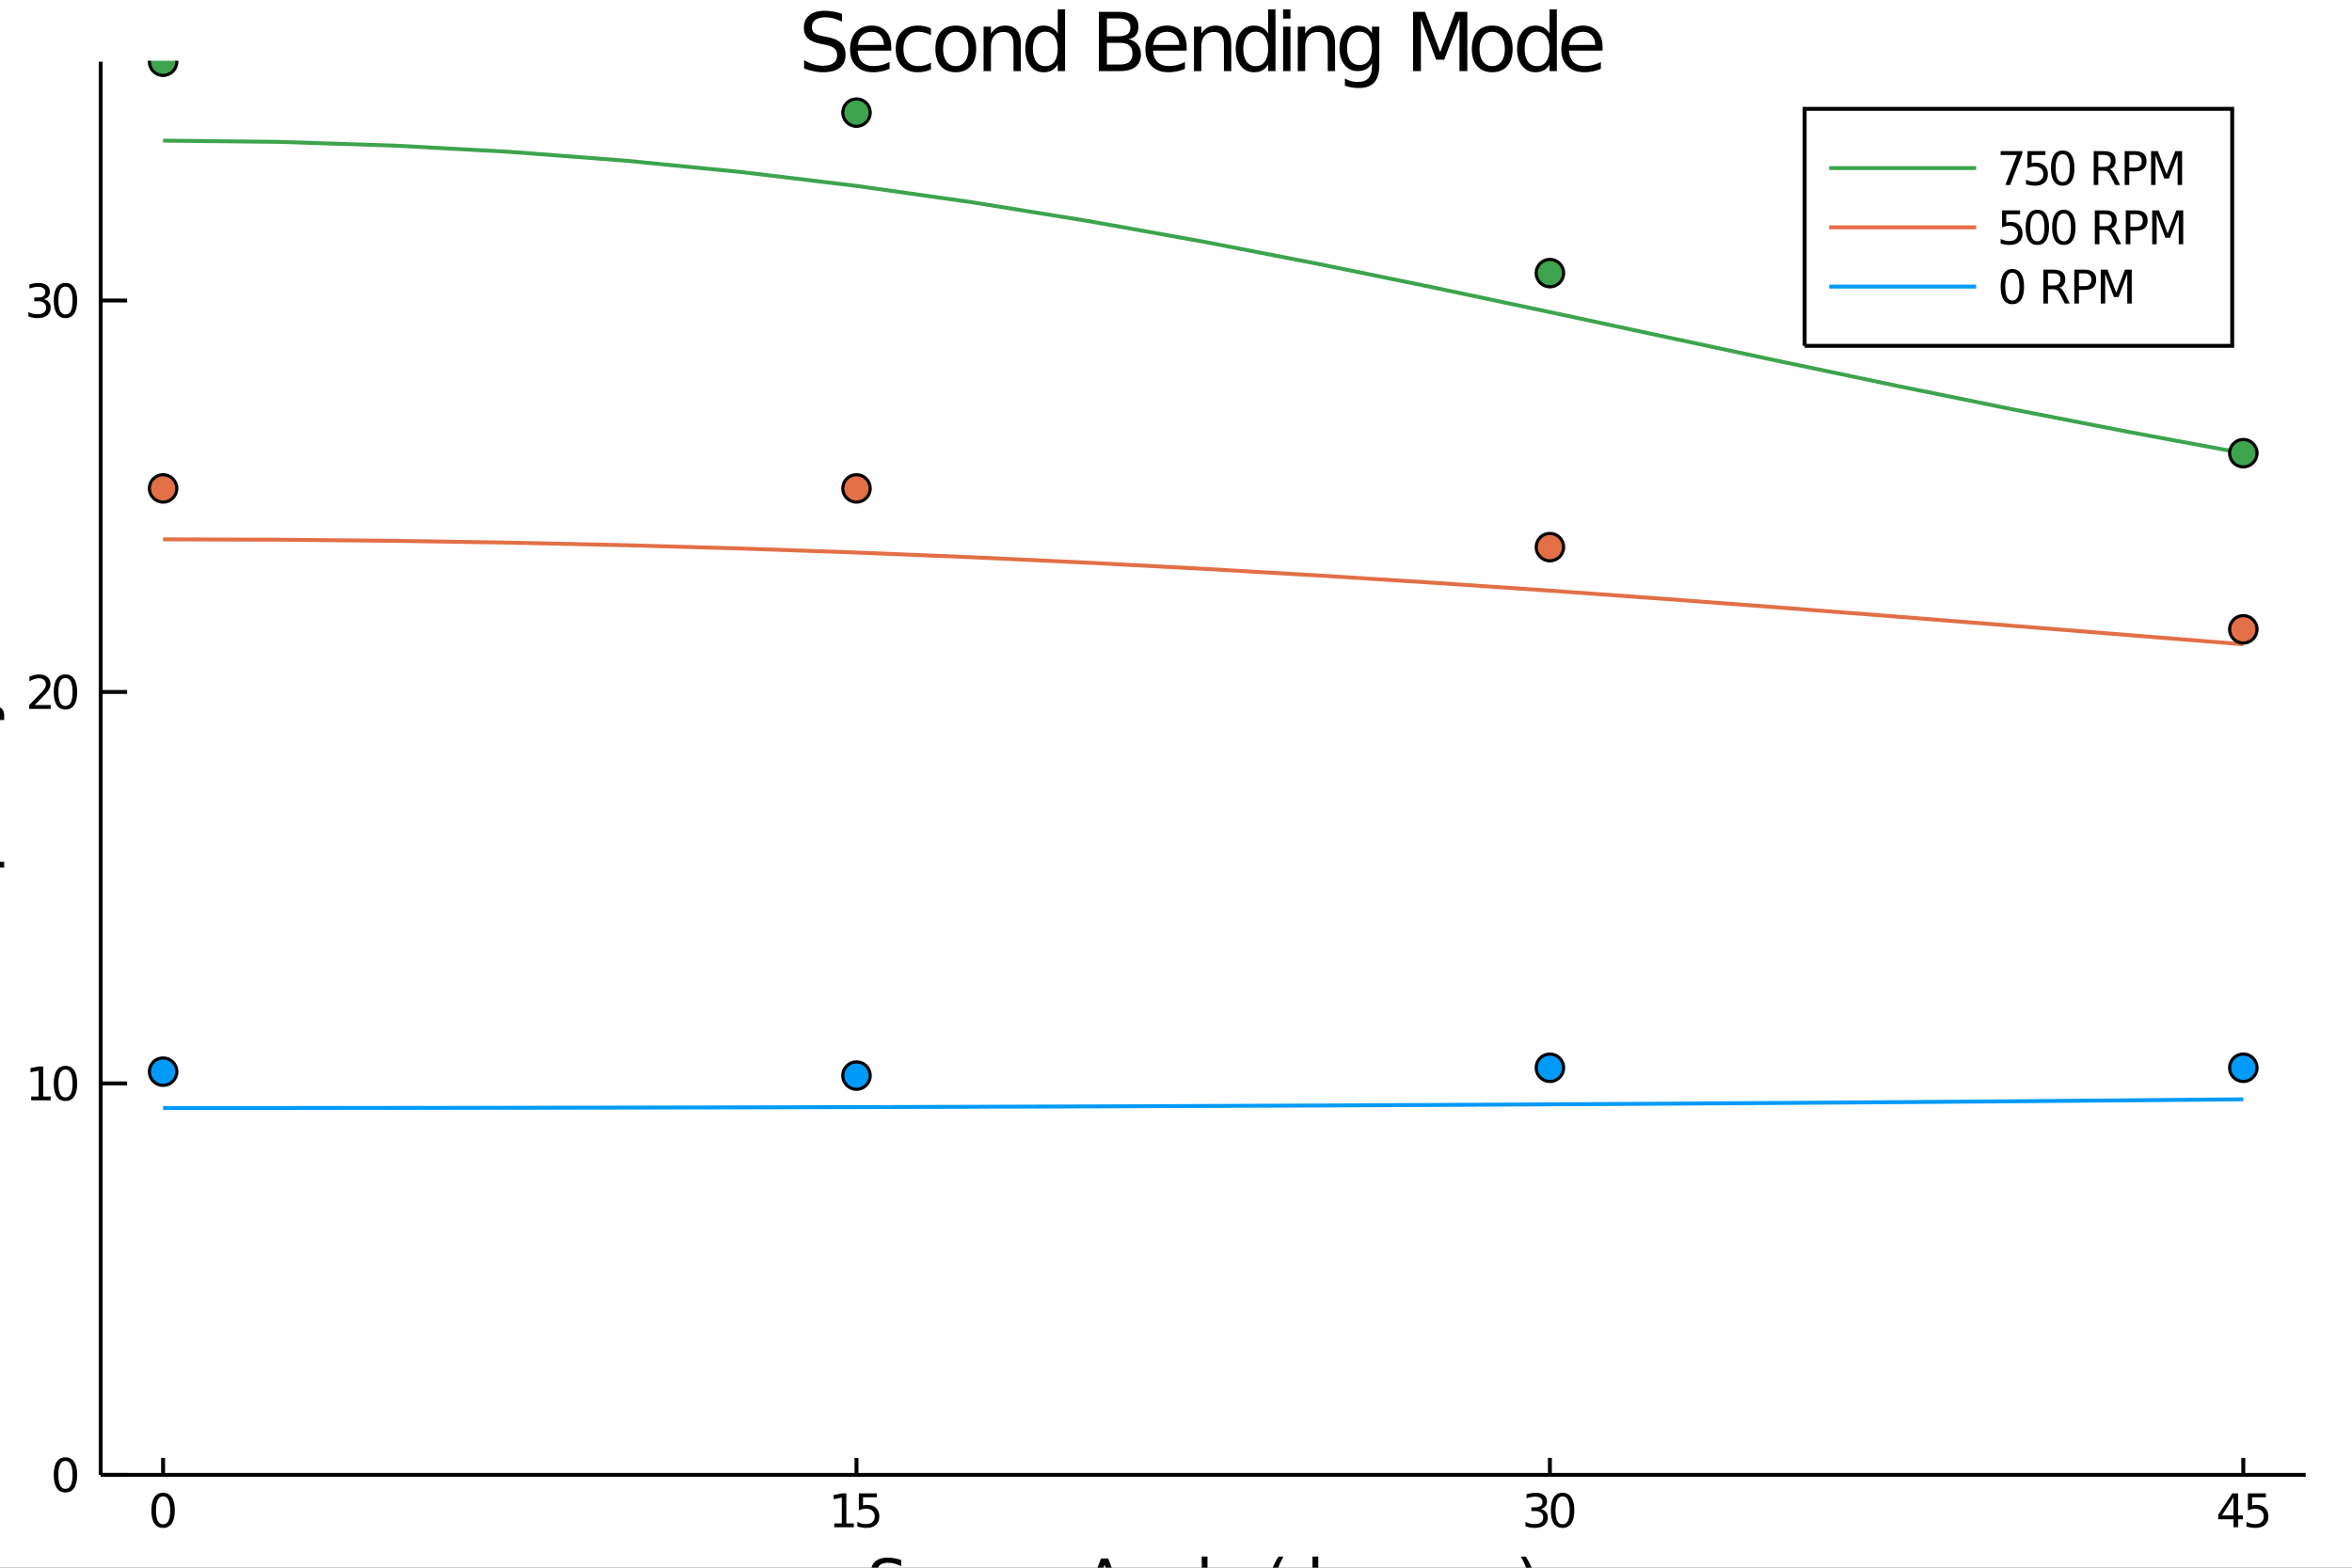 <?xml version="1.0" encoding="utf-8"?>
<svg xmlns="http://www.w3.org/2000/svg" xmlns:xlink="http://www.w3.org/1999/xlink" width="600" height="400" viewBox="0 0 2400 1600">
<rect x="0" y="0" width="2400" height="1600" fill="#333333" stroke="none"/>
<defs>
  <clipPath id="clip900">
    <rect x="0" y="0" width="2400" height="1600"/>
  </clipPath>
</defs>
<path clip-path="url(#clip900)" d="
M0 1600 L2400 1600 L2400 0 L0 0  Z
  " fill="#ffffff" fill-rule="evenodd" fill-opacity="1"/>
<defs>
  <clipPath id="clip901">
    <rect x="480" y="0" width="1681" height="1600"/>
  </clipPath>
</defs>
<path clip-path="url(#clip900)" d="
M102.74 1505.26 L2352.76 1505.26 L2352.76 62.992 L102.74 62.992  Z
  " fill="#ffffff" fill-rule="evenodd" fill-opacity="1"/>
<defs>
  <clipPath id="clip902">
    <rect x="102" y="62" width="2251" height="1443"/>
  </clipPath>
</defs>
<polyline clip-path="url(#clip900)" style="stroke:#000000; stroke-width:4; stroke-opacity:1; fill:none" points="
  102.74,1505.26 2352.76,1505.26 
  "/>
<polyline clip-path="url(#clip900)" style="stroke:#000000; stroke-width:4; stroke-opacity:1; fill:none" points="
  102.74,1505.26 102.74,62.992 
  "/>
<polyline clip-path="url(#clip900)" style="stroke:#000000; stroke-width:4; stroke-opacity:1; fill:none" points="
  166.42,1505.26 166.42,1487.95 
  "/>
<polyline clip-path="url(#clip900)" style="stroke:#000000; stroke-width:4; stroke-opacity:1; fill:none" points="
  873.972,1505.26 873.972,1487.95 
  "/>
<polyline clip-path="url(#clip900)" style="stroke:#000000; stroke-width:4; stroke-opacity:1; fill:none" points="
  1581.52,1505.26 1581.52,1487.95 
  "/>
<polyline clip-path="url(#clip900)" style="stroke:#000000; stroke-width:4; stroke-opacity:1; fill:none" points="
  2289.08,1505.26 2289.08,1487.95 
  "/>
<polyline clip-path="url(#clip900)" style="stroke:#000000; stroke-width:4; stroke-opacity:1; fill:none" points="
  102.74,1505.26 129.74,1505.26 
  "/>
<polyline clip-path="url(#clip900)" style="stroke:#000000; stroke-width:4; stroke-opacity:1; fill:none" points="
  102.74,1105.74 129.74,1105.74 
  "/>
<polyline clip-path="url(#clip900)" style="stroke:#000000; stroke-width:4; stroke-opacity:1; fill:none" points="
  102.74,706.22 129.74,706.22 
  "/>
<polyline clip-path="url(#clip900)" style="stroke:#000000; stroke-width:4; stroke-opacity:1; fill:none" points="
  102.74,306.699 129.74,306.699 
  "/>
<path clip-path="url(#clip900)" d="M 0 0 M166.42 1527.25 Q162.809 1527.25 160.98 1530.82 Q159.175 1534.36 159.175 1541.49 Q159.175 1548.59 160.98 1552.16 Q162.809 1555.7 166.42 1555.7 Q170.054 1555.7 171.86 1552.16 Q173.688 1548.59 173.688 1541.49 Q173.688 1534.36 171.86 1530.82 Q170.054 1527.25 166.42 1527.25 M166.42 1523.55 Q172.23 1523.55 175.286 1528.15 Q178.364 1532.74 178.364 1541.49 Q178.364 1550.21 175.286 1554.82 Q172.23 1559.4 166.42 1559.4 Q160.61 1559.4 157.531 1554.82 Q154.475 1550.21 154.475 1541.49 Q154.475 1532.74 157.531 1528.15 Q160.61 1523.55 166.42 1523.55 Z" fill="#000000" fill-rule="evenodd" fill-opacity="1" /><path clip-path="url(#clip900)" d="M 0 0 M851.345 1554.8 L858.984 1554.8 L858.984 1528.43 L850.673 1530.1 L850.673 1525.84 L858.937 1524.17 L863.613 1524.17 L863.613 1554.8 L871.252 1554.8 L871.252 1558.73 L851.345 1558.73 L851.345 1554.8 Z" fill="#000000" fill-rule="evenodd" fill-opacity="1" /><path clip-path="url(#clip900)" d="M 0 0 M876.368 1524.17 L894.724 1524.17 L894.724 1528.11 L880.65 1528.11 L880.65 1536.58 Q881.669 1536.23 882.687 1536.07 Q883.706 1535.88 884.724 1535.88 Q890.511 1535.88 893.891 1539.06 Q897.27 1542.23 897.27 1547.64 Q897.27 1553.22 893.798 1556.32 Q890.326 1559.4 884.007 1559.4 Q881.831 1559.4 879.562 1559.03 Q877.317 1558.66 874.909 1557.92 L874.909 1553.22 Q876.993 1554.36 879.215 1554.91 Q881.437 1555.47 883.914 1555.47 Q887.919 1555.47 890.257 1553.36 Q892.595 1551.26 892.595 1547.64 Q892.595 1544.03 890.257 1541.93 Q887.919 1539.82 883.914 1539.82 Q882.039 1539.82 880.164 1540.24 Q878.312 1540.65 876.368 1541.53 L876.368 1524.17 Z" fill="#000000" fill-rule="evenodd" fill-opacity="1" /><path clip-path="url(#clip900)" d="M 0 0 M1572.26 1540.1 Q1575.62 1540.82 1577.5 1543.08 Q1579.39 1545.35 1579.39 1548.69 Q1579.39 1553.8 1575.88 1556.6 Q1572.36 1559.4 1565.88 1559.4 Q1563.7 1559.4 1561.39 1558.96 Q1559.09 1558.55 1556.64 1557.69 L1556.64 1553.18 Q1558.58 1554.31 1560.9 1554.89 Q1563.21 1555.47 1565.74 1555.47 Q1570.14 1555.47 1572.43 1553.73 Q1574.74 1552 1574.74 1548.69 Q1574.74 1545.63 1572.59 1543.92 Q1570.46 1542.18 1566.64 1542.18 L1562.61 1542.18 L1562.61 1538.34 L1566.83 1538.34 Q1570.27 1538.34 1572.1 1536.97 Q1573.93 1535.58 1573.93 1532.99 Q1573.93 1530.33 1572.03 1528.92 Q1570.16 1527.48 1566.64 1527.48 Q1564.72 1527.48 1562.52 1527.9 Q1560.32 1528.32 1557.68 1529.19 L1557.68 1525.03 Q1560.34 1524.29 1562.66 1523.92 Q1565 1523.55 1567.06 1523.55 Q1572.38 1523.55 1575.48 1525.98 Q1578.58 1528.38 1578.58 1532.51 Q1578.58 1535.38 1576.94 1537.37 Q1575.3 1539.33 1572.26 1540.1 Z" fill="#000000" fill-rule="evenodd" fill-opacity="1" /><path clip-path="url(#clip900)" d="M 0 0 M1594.46 1527.25 Q1590.85 1527.25 1589.02 1530.82 Q1587.22 1534.36 1587.22 1541.49 Q1587.22 1548.59 1589.02 1552.16 Q1590.85 1555.7 1594.46 1555.7 Q1598.1 1555.7 1599.9 1552.16 Q1601.73 1548.59 1601.73 1541.49 Q1601.73 1534.36 1599.9 1530.82 Q1598.1 1527.25 1594.46 1527.25 M1594.46 1523.55 Q1600.27 1523.55 1603.33 1528.15 Q1606.41 1532.74 1606.41 1541.49 Q1606.41 1550.21 1603.33 1554.82 Q1600.27 1559.4 1594.46 1559.4 Q1588.65 1559.4 1585.57 1554.82 Q1582.52 1550.21 1582.52 1541.49 Q1582.52 1532.74 1585.57 1528.15 Q1588.65 1523.55 1594.46 1523.55 Z" fill="#000000" fill-rule="evenodd" fill-opacity="1" /><path clip-path="url(#clip900)" d="M 0 0 M2279.08 1528.25 L2267.27 1546.69 L2279.08 1546.69 L2279.08 1528.25 M2277.85 1524.17 L2283.73 1524.17 L2283.73 1546.69 L2288.66 1546.69 L2288.66 1550.58 L2283.73 1550.58 L2283.73 1558.73 L2279.08 1558.73 L2279.08 1550.58 L2263.47 1550.58 L2263.47 1546.07 L2277.85 1524.17 Z" fill="#000000" fill-rule="evenodd" fill-opacity="1" /><path clip-path="url(#clip900)" d="M 0 0 M2293.78 1524.17 L2312.13 1524.17 L2312.13 1528.11 L2298.06 1528.11 L2298.06 1536.58 Q2299.08 1536.23 2300.09 1536.07 Q2301.11 1535.88 2302.13 1535.88 Q2307.92 1535.88 2311.3 1539.06 Q2314.68 1542.23 2314.68 1547.64 Q2314.68 1553.22 2311.21 1556.32 Q2307.73 1559.4 2301.41 1559.4 Q2299.24 1559.4 2296.97 1559.03 Q2294.72 1558.66 2292.32 1557.92 L2292.32 1553.22 Q2294.4 1554.36 2296.62 1554.91 Q2298.84 1555.47 2301.32 1555.47 Q2305.33 1555.47 2307.66 1553.36 Q2310 1551.26 2310 1547.64 Q2310 1544.03 2307.66 1541.93 Q2305.33 1539.82 2301.32 1539.82 Q2299.45 1539.82 2297.57 1540.24 Q2295.72 1540.65 2293.78 1541.53 L2293.78 1524.17 Z" fill="#000000" fill-rule="evenodd" fill-opacity="1" /><path clip-path="url(#clip900)" d="M 0 0 M66.796 1491.06 Q63.185 1491.06 61.356 1494.62 Q59.55 1498.16 59.55 1505.29 Q59.55 1512.4 61.356 1515.97 Q63.185 1519.51 66.796 1519.51 Q70.43 1519.51 72.236 1515.97 Q74.064 1512.4 74.064 1505.29 Q74.064 1498.16 72.236 1494.62 Q70.43 1491.06 66.796 1491.06 M66.796 1487.35 Q72.606 1487.35 75.662 1491.96 Q78.74 1496.54 78.74 1505.29 Q78.74 1514.02 75.662 1518.63 Q72.606 1523.21 66.796 1523.21 Q60.986 1523.21 57.907 1518.63 Q54.851 1514.02 54.851 1505.29 Q54.851 1496.54 57.907 1491.96 Q60.986 1487.35 66.796 1487.35 Z" fill="#000000" fill-rule="evenodd" fill-opacity="1" /><path clip-path="url(#clip900)" d="M 0 0 M31.819 1119.08 L39.458 1119.08 L39.458 1092.72 L31.148 1094.39 L31.148 1090.13 L39.412 1088.46 L44.088 1088.46 L44.088 1119.08 L51.726 1119.08 L51.726 1123.02 L31.819 1123.02 L31.819 1119.08 Z" fill="#000000" fill-rule="evenodd" fill-opacity="1" /><path clip-path="url(#clip900)" d="M 0 0 M66.796 1091.54 Q63.185 1091.54 61.356 1095.1 Q59.55 1098.64 59.55 1105.77 Q59.55 1112.88 61.356 1116.45 Q63.185 1119.99 66.796 1119.99 Q70.43 1119.99 72.236 1116.45 Q74.064 1112.88 74.064 1105.77 Q74.064 1098.64 72.236 1095.1 Q70.43 1091.54 66.796 1091.54 M66.796 1087.83 Q72.606 1087.83 75.662 1092.44 Q78.74 1097.02 78.74 1105.77 Q78.74 1114.5 75.662 1119.11 Q72.606 1123.69 66.796 1123.69 Q60.986 1123.69 57.907 1119.11 Q54.851 1114.5 54.851 1105.77 Q54.851 1097.02 57.907 1092.44 Q60.986 1087.83 66.796 1087.83 Z" fill="#000000" fill-rule="evenodd" fill-opacity="1" /><path clip-path="url(#clip900)" d="M 0 0 M35.407 719.564 L51.726 719.564 L51.726 723.5 L29.782 723.5 L29.782 719.564 Q32.444 716.81 37.027 712.18 Q41.634 707.527 42.814 706.185 Q45.06 703.662 45.939 701.926 Q46.842 700.166 46.842 698.477 Q46.842 695.722 44.898 693.986 Q42.977 692.25 39.875 692.25 Q37.676 692.25 35.222 693.014 Q32.791 693.777 30.014 695.328 L30.014 690.606 Q32.838 689.472 35.291 688.893 Q37.745 688.315 39.782 688.315 Q45.152 688.315 48.347 691 Q51.541 693.685 51.541 698.176 Q51.541 700.305 50.731 702.227 Q49.944 704.125 47.837 706.717 Q47.259 707.389 44.157 710.606 Q41.055 713.801 35.407 719.564 Z" fill="#000000" fill-rule="evenodd" fill-opacity="1" /><path clip-path="url(#clip900)" d="M 0 0 M66.796 692.018 Q63.185 692.018 61.356 695.583 Q59.55 699.125 59.55 706.254 Q59.55 713.361 61.356 716.926 Q63.185 720.467 66.796 720.467 Q70.43 720.467 72.236 716.926 Q74.064 713.361 74.064 706.254 Q74.064 699.125 72.236 695.583 Q70.43 692.018 66.796 692.018 M66.796 688.315 Q72.606 688.315 75.662 692.921 Q78.74 697.504 78.74 706.254 Q78.74 714.981 75.662 719.588 Q72.606 724.171 66.796 724.171 Q60.986 724.171 57.907 719.588 Q54.851 714.981 54.851 706.254 Q54.851 697.504 57.907 692.921 Q60.986 688.315 66.796 688.315 Z" fill="#000000" fill-rule="evenodd" fill-opacity="1" /><path clip-path="url(#clip900)" d="M 0 0 M44.597 305.345 Q47.953 306.063 49.828 308.331 Q51.726 310.6 51.726 313.933 Q51.726 319.049 48.208 321.85 Q44.689 324.651 38.208 324.651 Q36.032 324.651 33.717 324.211 Q31.426 323.794 28.972 322.938 L28.972 318.424 Q30.916 319.558 33.231 320.137 Q35.546 320.716 38.069 320.716 Q42.467 320.716 44.759 318.979 Q47.074 317.243 47.074 313.933 Q47.074 310.878 44.921 309.165 Q42.791 307.429 38.972 307.429 L34.944 307.429 L34.944 303.586 L39.157 303.586 Q42.606 303.586 44.435 302.22 Q46.264 300.831 46.264 298.239 Q46.264 295.577 44.365 294.165 Q42.49 292.73 38.972 292.73 Q37.051 292.73 34.852 293.146 Q32.652 293.563 30.014 294.443 L30.014 290.276 Q32.676 289.535 34.99 289.165 Q37.328 288.794 39.389 288.794 Q44.713 288.794 47.814 291.225 Q50.916 293.632 50.916 297.753 Q50.916 300.623 49.273 302.614 Q47.629 304.581 44.597 305.345 Z" fill="#000000" fill-rule="evenodd" fill-opacity="1" /><path clip-path="url(#clip900)" d="M 0 0 M66.796 292.498 Q63.185 292.498 61.356 296.063 Q59.55 299.605 59.55 306.734 Q59.55 313.841 61.356 317.405 Q63.185 320.947 66.796 320.947 Q70.43 320.947 72.236 317.405 Q74.064 313.841 74.064 306.734 Q74.064 299.605 72.236 296.063 Q70.43 292.498 66.796 292.498 M66.796 288.794 Q72.606 288.794 75.662 293.401 Q78.74 297.984 78.74 306.734 Q78.74 315.461 75.662 320.067 Q72.606 324.651 66.796 324.651 Q60.986 324.651 57.907 320.067 Q54.851 315.461 54.851 306.734 Q54.851 297.984 57.907 293.401 Q60.986 288.794 66.796 288.794 Z" fill="#000000" fill-rule="evenodd" fill-opacity="1" /><path clip-path="url(#clip900)" d="M 0 0 M859.177 14.081 L859.177 22.061 Q854.518 19.833 850.386 18.739 Q846.254 17.646 842.406 17.646 Q835.722 17.646 832.076 20.238 Q828.471 22.831 828.471 27.611 Q828.471 31.621 830.861 33.687 Q833.291 35.713 840.016 36.969 L844.958 37.981 Q854.113 39.723 858.447 44.139 Q862.822 48.514 862.822 55.886 Q862.822 64.677 856.908 69.214 Q851.034 73.751 839.651 73.751 Q835.357 73.751 830.496 72.778 Q825.676 71.806 820.49 69.902 L820.49 61.477 Q825.473 64.272 830.253 65.689 Q835.033 67.107 839.651 67.107 Q846.659 67.107 850.467 64.353 Q854.275 61.598 854.275 56.494 Q854.275 52.038 851.52 49.526 Q848.806 47.015 842.568 45.759 L837.585 44.787 Q828.43 42.964 824.339 39.075 Q820.247 35.186 820.247 28.259 Q820.247 20.238 825.878 15.62 Q831.549 11.002 841.474 11.002 Q845.728 11.002 850.143 11.772 Q854.558 12.542 859.177 14.081 Z" fill="#000000" fill-rule="evenodd" fill-opacity="1" /><path clip-path="url(#clip900)" d="M 0 0 M909.448 48.028 L909.448 51.673 L875.178 51.673 Q875.664 59.37 879.796 63.421 Q883.968 67.431 891.381 67.431 Q895.675 67.431 899.686 66.378 Q903.736 65.325 907.706 63.218 L907.706 70.267 Q903.696 71.968 899.483 72.86 Q895.27 73.751 890.936 73.751 Q880.079 73.751 873.719 67.431 Q867.4 61.112 867.4 50.337 Q867.4 39.197 873.395 32.675 Q879.431 26.112 889.639 26.112 Q898.794 26.112 904.101 32.026 Q909.448 37.9 909.448 48.028 M901.995 45.84 Q901.914 39.723 898.551 36.077 Q895.23 32.431 889.72 32.431 Q883.482 32.431 879.715 35.956 Q875.988 39.48 875.421 45.88 L901.995 45.84 Z" fill="#000000" fill-rule="evenodd" fill-opacity="1" /><path clip-path="url(#clip900)" d="M 0 0 M949.917 28.948 L949.917 35.915 Q946.757 34.173 943.557 33.323 Q940.397 32.431 937.156 32.431 Q929.905 32.431 925.895 37.05 Q921.885 41.627 921.885 49.931 Q921.885 58.236 925.895 62.854 Q929.905 67.431 937.156 67.431 Q940.397 67.431 943.557 66.581 Q946.757 65.689 949.917 63.948 L949.917 70.834 Q946.798 72.292 943.435 73.022 Q940.114 73.751 936.346 73.751 Q926.097 73.751 920.062 67.31 Q914.026 60.869 914.026 49.931 Q914.026 38.832 920.102 32.472 Q926.219 26.112 936.832 26.112 Q940.276 26.112 943.557 26.841 Q946.838 27.53 949.917 28.948 Z" fill="#000000" fill-rule="evenodd" fill-opacity="1" /><path clip-path="url(#clip900)" d="M 0 0 M975.316 32.431 Q969.321 32.431 965.837 37.131 Q962.353 41.789 962.353 49.931 Q962.353 58.074 965.796 62.773 Q969.28 67.431 975.316 67.431 Q981.271 67.431 984.755 62.732 Q988.238 58.033 988.238 49.931 Q988.238 41.87 984.755 37.171 Q981.271 32.431 975.316 32.431 M975.316 26.112 Q985.038 26.112 990.588 32.431 Q996.138 38.751 996.138 49.931 Q996.138 61.071 990.588 67.431 Q985.038 73.751 975.316 73.751 Q965.553 73.751 960.004 67.431 Q954.494 61.071 954.494 49.931 Q954.494 38.751 960.004 32.431 Q965.553 26.112 975.316 26.112 Z" fill="#000000" fill-rule="evenodd" fill-opacity="1" /><path clip-path="url(#clip900)" d="M 0 0 M1041.67 45.192 L1041.67 72.576 L1034.22 72.576 L1034.22 45.435 Q1034.22 38.994 1031.7 35.794 Q1029.19 32.594 1024.17 32.594 Q1018.13 32.594 1014.65 36.442 Q1011.17 40.29 1011.17 46.934 L1011.17 72.576 L1003.67 72.576 L1003.67 27.206 L1011.17 27.206 L1011.17 34.254 Q1013.84 30.163 1017.45 28.138 Q1021.09 26.112 1025.83 26.112 Q1033.65 26.112 1037.66 30.973 Q1041.67 35.794 1041.67 45.192 Z" fill="#000000" fill-rule="evenodd" fill-opacity="1" /><path clip-path="url(#clip900)" d="M 0 0 M1079.34 34.092 L1079.34 9.544 L1086.8 9.544 L1086.8 72.576 L1079.34 72.576 L1079.34 65.77 Q1076.99 69.821 1073.39 71.806 Q1069.82 73.751 1064.8 73.751 Q1056.58 73.751 1051.39 67.188 Q1046.25 60.626 1046.25 49.931 Q1046.25 39.237 1051.39 32.675 Q1056.58 26.112 1064.8 26.112 Q1069.82 26.112 1073.39 28.097 Q1076.99 30.041 1079.34 34.092 M1053.94 49.931 Q1053.94 58.155 1057.31 62.854 Q1060.71 67.512 1066.62 67.512 Q1072.54 67.512 1075.94 62.854 Q1079.34 58.155 1079.34 49.931 Q1079.34 41.708 1075.94 37.05 Q1072.54 32.35 1066.62 32.35 Q1060.71 32.35 1057.31 37.05 Q1053.94 41.708 1053.94 49.931 Z" fill="#000000" fill-rule="evenodd" fill-opacity="1" /><path clip-path="url(#clip900)" d="M 0 0 M1129.49 43.693 L1129.49 65.852 L1142.62 65.852 Q1149.22 65.852 1152.38 63.137 Q1155.58 60.383 1155.58 54.752 Q1155.58 49.081 1152.38 46.407 Q1149.22 43.693 1142.62 43.693 L1129.49 43.693 M1129.49 18.82 L1129.49 37.05 L1141.61 37.05 Q1147.6 37.05 1150.52 34.822 Q1153.47 32.553 1153.47 27.935 Q1153.47 23.358 1150.52 21.089 Q1147.6 18.82 1141.61 18.82 L1129.49 18.82 M1121.31 12.096 L1142.21 12.096 Q1151.57 12.096 1156.63 15.985 Q1161.7 19.874 1161.7 27.044 Q1161.7 32.594 1159.11 35.875 Q1156.51 39.156 1151.49 39.966 Q1157.53 41.263 1160.85 45.394 Q1164.21 49.486 1164.21 55.643 Q1164.21 63.745 1158.7 68.16 Q1153.19 72.576 1143.02 72.576 L1121.31 72.576 L1121.31 12.096 Z" fill="#000000" fill-rule="evenodd" fill-opacity="1" /><path clip-path="url(#clip900)" d="M 0 0 M1210.84 48.028 L1210.84 51.673 L1176.56 51.673 Q1177.05 59.37 1181.18 63.421 Q1185.36 67.431 1192.77 67.431 Q1197.06 67.431 1201.07 66.378 Q1205.12 65.325 1209.09 63.218 L1209.09 70.267 Q1205.08 71.968 1200.87 72.86 Q1196.66 73.751 1192.32 73.751 Q1181.47 73.751 1175.11 67.431 Q1168.79 61.112 1168.79 50.337 Q1168.79 39.197 1174.78 32.675 Q1180.82 26.112 1191.03 26.112 Q1200.18 26.112 1205.49 32.026 Q1210.84 37.9 1210.84 48.028 M1203.38 45.84 Q1203.3 39.723 1199.94 36.077 Q1196.62 32.431 1191.11 32.431 Q1184.87 32.431 1181.1 35.956 Q1177.38 39.48 1176.81 45.88 L1203.38 45.84 Z" fill="#000000" fill-rule="evenodd" fill-opacity="1" /><path clip-path="url(#clip900)" d="M 0 0 M1256.37 45.192 L1256.37 72.576 L1248.91 72.576 L1248.91 45.435 Q1248.91 38.994 1246.4 35.794 Q1243.89 32.594 1238.87 32.594 Q1232.83 32.594 1229.35 36.442 Q1225.86 40.29 1225.86 46.934 L1225.86 72.576 L1218.37 72.576 L1218.37 27.206 L1225.86 27.206 L1225.86 34.254 Q1228.54 30.163 1232.14 28.138 Q1235.79 26.112 1240.53 26.112 Q1248.35 26.112 1252.36 30.973 Q1256.37 35.794 1256.37 45.192 Z" fill="#000000" fill-rule="evenodd" fill-opacity="1" /><path clip-path="url(#clip900)" d="M 0 0 M1294.04 34.092 L1294.04 9.544 L1301.49 9.544 L1301.49 72.576 L1294.04 72.576 L1294.04 65.77 Q1291.69 69.821 1288.09 71.806 Q1284.52 73.751 1279.5 73.751 Q1271.27 73.751 1266.09 67.188 Q1260.95 60.626 1260.95 49.931 Q1260.95 39.237 1266.09 32.675 Q1271.27 26.112 1279.5 26.112 Q1284.52 26.112 1288.09 28.097 Q1291.69 30.041 1294.04 34.092 M1268.64 49.931 Q1268.64 58.155 1272 62.854 Q1275.41 67.512 1281.32 67.512 Q1287.24 67.512 1290.64 62.854 Q1294.04 58.155 1294.04 49.931 Q1294.04 41.708 1290.64 37.05 Q1287.24 32.35 1281.32 32.35 Q1275.41 32.35 1272 37.05 Q1268.64 41.708 1268.64 49.931 Z" fill="#000000" fill-rule="evenodd" fill-opacity="1" /><path clip-path="url(#clip900)" d="M 0 0 M1309.31 27.206 L1316.77 27.206 L1316.77 72.576 L1309.31 72.576 L1309.31 27.206 M1309.31 9.544 L1316.77 9.544 L1316.77 18.983 L1309.31 18.983 L1309.31 9.544 Z" fill="#000000" fill-rule="evenodd" fill-opacity="1" /><path clip-path="url(#clip900)" d="M 0 0 M1362.3 45.192 L1362.3 72.576 L1354.85 72.576 L1354.85 45.435 Q1354.85 38.994 1352.33 35.794 Q1349.82 32.594 1344.8 32.594 Q1338.76 32.594 1335.28 36.442 Q1331.8 40.29 1331.8 46.934 L1331.8 72.576 L1324.3 72.576 L1324.3 27.206 L1331.8 27.206 L1331.8 34.254 Q1334.47 30.163 1338.07 28.138 Q1341.72 26.112 1346.46 26.112 Q1354.28 26.112 1358.29 30.973 Q1362.3 35.794 1362.3 45.192 Z" fill="#000000" fill-rule="evenodd" fill-opacity="1" /><path clip-path="url(#clip900)" d="M 0 0 M1399.97 49.364 Q1399.97 41.263 1396.61 36.806 Q1393.29 32.35 1387.25 32.35 Q1381.26 32.35 1377.89 36.806 Q1374.57 41.263 1374.57 49.364 Q1374.57 57.426 1377.89 61.882 Q1381.26 66.338 1387.25 66.338 Q1393.29 66.338 1396.61 61.882 Q1399.97 57.426 1399.97 49.364 M1407.43 66.945 Q1407.43 78.531 1402.28 84.162 Q1397.14 89.833 1386.52 89.833 Q1382.59 89.833 1379.11 89.225 Q1375.63 88.658 1372.35 87.443 L1372.35 80.192 Q1375.63 81.974 1378.83 82.825 Q1382.03 83.675 1385.35 83.675 Q1392.68 83.675 1396.33 79.827 Q1399.97 76.019 1399.97 68.282 L1399.97 64.596 Q1397.66 68.606 1394.06 70.591 Q1390.45 72.576 1385.43 72.576 Q1377.08 72.576 1371.98 66.216 Q1366.88 59.856 1366.88 49.364 Q1366.88 38.832 1371.98 32.472 Q1377.08 26.112 1385.43 26.112 Q1390.45 26.112 1394.06 28.097 Q1397.66 30.082 1399.97 34.092 L1399.97 27.206 L1407.43 27.206 L1407.43 66.945 Z" fill="#000000" fill-rule="evenodd" fill-opacity="1" /><path clip-path="url(#clip900)" d="M 0 0 M1441.94 12.096 L1454.13 12.096 L1469.57 53.253 L1485.08 12.096 L1497.27 12.096 L1497.27 72.576 L1489.29 72.576 L1489.29 19.469 L1473.7 60.95 L1465.48 60.95 L1449.88 19.469 L1449.88 72.576 L1441.94 72.576 L1441.94 12.096 Z" fill="#000000" fill-rule="evenodd" fill-opacity="1" /><path clip-path="url(#clip900)" d="M 0 0 M1522.67 32.431 Q1516.68 32.431 1513.19 37.131 Q1509.71 41.789 1509.71 49.931 Q1509.71 58.074 1513.15 62.773 Q1516.64 67.431 1522.67 67.431 Q1528.63 67.431 1532.11 62.732 Q1535.6 58.033 1535.6 49.931 Q1535.6 41.87 1532.11 37.171 Q1528.63 32.431 1522.67 32.431 M1522.67 26.112 Q1532.4 26.112 1537.95 32.431 Q1543.5 38.751 1543.5 49.931 Q1543.5 61.071 1537.95 67.431 Q1532.4 73.751 1522.67 73.751 Q1512.91 73.751 1507.36 67.431 Q1501.85 61.071 1501.85 49.931 Q1501.85 38.751 1507.36 32.431 Q1512.91 26.112 1522.67 26.112 Z" fill="#000000" fill-rule="evenodd" fill-opacity="1" /><path clip-path="url(#clip900)" d="M 0 0 M1581.17 34.092 L1581.17 9.544 L1588.62 9.544 L1588.62 72.576 L1581.17 72.576 L1581.17 65.77 Q1578.82 69.821 1575.21 71.806 Q1571.65 73.751 1566.63 73.751 Q1558.4 73.751 1553.22 67.188 Q1548.07 60.626 1548.07 49.931 Q1548.07 39.237 1553.22 32.675 Q1558.4 26.112 1566.63 26.112 Q1571.65 26.112 1575.21 28.097 Q1578.82 30.041 1581.17 34.092 M1555.77 49.931 Q1555.77 58.155 1559.13 62.854 Q1562.54 67.512 1568.45 67.512 Q1574.36 67.512 1577.77 62.854 Q1581.17 58.155 1581.17 49.931 Q1581.17 41.708 1577.77 37.05 Q1574.36 32.35 1568.45 32.35 Q1562.54 32.35 1559.13 37.05 Q1555.77 41.708 1555.77 49.931 Z" fill="#000000" fill-rule="evenodd" fill-opacity="1" /><path clip-path="url(#clip900)" d="M 0 0 M1635.25 48.028 L1635.25 51.673 L1600.98 51.673 Q1601.46 59.37 1605.6 63.421 Q1609.77 67.431 1617.18 67.431 Q1621.48 67.431 1625.49 66.378 Q1629.54 65.325 1633.51 63.218 L1633.51 70.267 Q1629.5 71.968 1625.28 72.86 Q1621.07 73.751 1616.74 73.751 Q1605.88 73.751 1599.52 67.431 Q1593.2 61.112 1593.2 50.337 Q1593.2 39.197 1599.2 32.675 Q1605.23 26.112 1615.44 26.112 Q1624.59 26.112 1629.9 32.026 Q1635.25 37.9 1635.25 48.028 M1627.8 45.84 Q1627.71 39.723 1624.35 36.077 Q1621.03 32.431 1615.52 32.431 Q1609.28 32.431 1605.52 35.956 Q1601.79 39.48 1601.22 45.88 L1627.8 45.84 Z" fill="#000000" fill-rule="evenodd" fill-opacity="1" /><path clip-path="url(#clip900)" d="M 0 0 M919.6 1592.16 L919.6 1598.43 Q915.94 1596.68 912.693 1595.82 Q909.447 1594.96 906.423 1594.96 Q901.171 1594.96 898.307 1597 Q895.474 1599.04 895.474 1602.79 Q895.474 1605.95 897.352 1607.57 Q899.262 1609.16 904.545 1610.15 L908.428 1610.94 Q915.622 1612.31 919.027 1615.78 Q922.465 1619.22 922.465 1625.01 Q922.465 1631.92 917.818 1635.48 Q913.203 1639.05 904.259 1639.05 Q900.885 1639.05 897.065 1638.28 Q893.278 1637.52 889.204 1636.02 L889.204 1629.4 Q893.119 1631.6 896.875 1632.71 Q900.63 1633.83 904.259 1633.83 Q909.765 1633.83 912.757 1631.66 Q915.749 1629.5 915.749 1625.49 Q915.749 1621.99 913.584 1620.01 Q911.452 1618.04 906.55 1617.05 L902.635 1616.29 Q895.442 1614.86 892.228 1611.8 Q889.013 1608.75 889.013 1603.3 Q889.013 1597 893.437 1593.37 Q897.893 1589.74 905.691 1589.74 Q909.033 1589.74 912.502 1590.35 Q915.972 1590.95 919.6 1592.16 Z" fill="#000000" fill-rule="evenodd" fill-opacity="1" /><path clip-path="url(#clip900)" d="M 0 0 M925.202 1602.48 L931.058 1602.48 L938.379 1630.29 L945.668 1602.48 L952.574 1602.48 L959.895 1630.29 L967.184 1602.48 L973.04 1602.48 L963.714 1638.12 L956.808 1638.12 L949.137 1608.91 L941.434 1638.12 L934.528 1638.12 L925.202 1602.48 Z" fill="#000000" fill-rule="evenodd" fill-opacity="1" /><path clip-path="url(#clip900)" d="M 0 0 M1009.67 1618.84 L1009.67 1621.7 L982.748 1621.7 Q983.13 1627.75 986.376 1630.93 Q989.655 1634.08 995.479 1634.08 Q998.853 1634.08 1002 1633.25 Q1005.19 1632.43 1008.31 1630.77 L1008.31 1636.31 Q1005.16 1637.65 1001.85 1638.35 Q998.535 1639.05 995.129 1639.05 Q986.599 1639.05 981.602 1634.08 Q976.637 1629.12 976.637 1620.65 Q976.637 1611.9 981.347 1606.77 Q986.09 1601.62 994.111 1601.62 Q1001.3 1601.62 1005.47 1606.26 Q1009.67 1610.88 1009.67 1618.84 M1003.82 1617.12 Q1003.75 1612.31 1001.11 1609.45 Q998.503 1606.58 994.174 1606.58 Q989.273 1606.58 986.313 1609.35 Q983.384 1612.12 982.939 1617.15 L1003.82 1617.12 Z" fill="#000000" fill-rule="evenodd" fill-opacity="1" /><path clip-path="url(#clip900)" d="M 0 0 M1046.31 1618.84 L1046.31 1621.7 L1019.38 1621.7 Q1019.76 1627.75 1023.01 1630.93 Q1026.29 1634.08 1032.11 1634.08 Q1035.49 1634.08 1038.64 1633.25 Q1041.82 1632.43 1044.94 1630.77 L1044.94 1636.31 Q1041.79 1637.65 1038.48 1638.35 Q1035.17 1639.05 1031.76 1639.05 Q1023.23 1639.05 1018.24 1634.08 Q1013.27 1629.12 1013.27 1620.65 Q1013.27 1611.9 1017.98 1606.77 Q1022.72 1601.62 1030.75 1601.62 Q1037.94 1601.62 1042.11 1606.26 Q1046.31 1610.88 1046.31 1618.84 M1040.45 1617.12 Q1040.39 1612.31 1037.75 1609.45 Q1035.14 1606.58 1030.81 1606.58 Q1025.91 1606.58 1022.95 1609.35 Q1020.02 1612.12 1019.57 1617.15 L1040.45 1617.12 Z" fill="#000000" fill-rule="evenodd" fill-opacity="1" /><path clip-path="url(#clip900)" d="M 0 0 M1058.12 1632.78 L1058.12 1651.68 L1052.23 1651.68 L1052.23 1602.48 L1058.12 1602.48 L1058.12 1607.89 Q1059.96 1604.7 1062.76 1603.18 Q1065.6 1601.62 1069.51 1601.62 Q1076.01 1601.62 1080.05 1606.77 Q1084.12 1611.93 1084.12 1620.33 Q1084.12 1628.73 1080.05 1633.89 Q1076.01 1639.05 1069.51 1639.05 Q1065.6 1639.05 1062.76 1637.52 Q1059.96 1635.96 1058.12 1632.78 M1078.04 1620.33 Q1078.04 1613.87 1075.37 1610.21 Q1072.73 1606.52 1068.08 1606.52 Q1063.43 1606.52 1060.76 1610.21 Q1058.12 1613.87 1058.12 1620.33 Q1058.12 1626.79 1060.76 1630.48 Q1063.43 1634.15 1068.08 1634.15 Q1072.73 1634.15 1075.37 1630.48 Q1078.04 1626.79 1078.04 1620.33 Z" fill="#000000" fill-rule="evenodd" fill-opacity="1" /><path clip-path="url(#clip900)" d="M 0 0 M1127.12 1596.94 L1118.4 1620.59 L1135.87 1620.59 L1127.12 1596.94 M1123.49 1590.6 L1130.78 1590.6 L1148.89 1638.12 L1142.21 1638.12 L1137.88 1625.93 L1116.46 1625.93 L1112.13 1638.12 L1105.35 1638.12 L1123.49 1590.6 Z" fill="#000000" fill-rule="evenodd" fill-opacity="1" /><path clip-path="url(#clip900)" d="M 0 0 M1184.67 1616.61 L1184.67 1638.12 L1178.81 1638.12 L1178.81 1616.8 Q1178.81 1611.74 1176.84 1609.22 Q1174.86 1606.71 1170.92 1606.71 Q1166.18 1606.71 1163.44 1609.73 Q1160.7 1612.76 1160.7 1617.98 L1160.7 1638.12 L1154.81 1638.12 L1154.81 1602.48 L1160.7 1602.48 L1160.7 1608.01 Q1162.8 1604.8 1165.63 1603.21 Q1168.5 1601.62 1172.22 1601.62 Q1178.37 1601.62 1181.52 1605.44 Q1184.67 1609.22 1184.67 1616.61 Z" fill="#000000" fill-rule="evenodd" fill-opacity="1" /><path clip-path="url(#clip900)" d="M 0 0 M1214.27 1619.89 Q1214.27 1613.52 1211.63 1610.02 Q1209.02 1606.52 1204.27 1606.52 Q1199.56 1606.52 1196.92 1610.02 Q1194.31 1613.52 1194.31 1619.89 Q1194.31 1626.22 1196.92 1629.72 Q1199.56 1633.22 1204.27 1633.22 Q1209.02 1633.22 1211.63 1629.72 Q1214.27 1626.22 1214.27 1619.89 M1220.13 1633.7 Q1220.13 1642.8 1216.08 1647.23 Q1212.04 1651.68 1203.7 1651.68 Q1200.61 1651.68 1197.88 1651.21 Q1195.14 1650.76 1192.56 1649.8 L1192.56 1644.11 Q1195.14 1645.51 1197.65 1646.18 Q1200.17 1646.84 1202.78 1646.84 Q1208.54 1646.84 1211.4 1643.82 Q1214.27 1640.83 1214.27 1634.75 L1214.27 1631.85 Q1212.45 1635 1209.62 1636.56 Q1206.79 1638.12 1202.84 1638.12 Q1196.29 1638.12 1192.28 1633.13 Q1188.26 1628.13 1188.26 1619.89 Q1188.26 1611.61 1192.28 1606.61 Q1196.29 1601.62 1202.84 1601.62 Q1206.79 1601.62 1209.62 1603.18 Q1212.45 1604.74 1214.27 1607.89 L1214.27 1602.48 L1220.13 1602.48 L1220.13 1633.7 Z" fill="#000000" fill-rule="evenodd" fill-opacity="1" /><path clip-path="url(#clip900)" d="M 0 0 M1226.27 1588.6 L1232.12 1588.6 L1232.12 1638.12 L1226.27 1638.12 L1226.27 1588.6 Z" fill="#000000" fill-rule="evenodd" fill-opacity="1" /><path clip-path="url(#clip900)" d="M 0 0 M1268.76 1618.84 L1268.76 1621.7 L1241.83 1621.7 Q1242.21 1627.75 1245.46 1630.93 Q1248.74 1634.08 1254.56 1634.08 Q1257.94 1634.08 1261.09 1633.25 Q1264.27 1632.43 1267.39 1630.77 L1267.39 1636.31 Q1264.24 1637.65 1260.93 1638.35 Q1257.62 1639.05 1254.21 1639.05 Q1245.68 1639.05 1240.69 1634.08 Q1235.72 1629.12 1235.72 1620.65 Q1235.72 1611.9 1240.43 1606.77 Q1245.17 1601.62 1253.19 1601.62 Q1260.39 1601.62 1264.56 1606.26 Q1268.76 1610.88 1268.76 1618.84 M1262.9 1617.12 Q1262.84 1612.31 1260.2 1609.45 Q1257.59 1606.58 1253.26 1606.58 Q1248.36 1606.58 1245.4 1609.35 Q1242.47 1612.12 1242.02 1617.15 L1262.9 1617.12 Z" fill="#000000" fill-rule="evenodd" fill-opacity="1" /><path clip-path="url(#clip900)" d="M 0 0 M1309.69 1588.66 Q1305.43 1595.98 1303.36 1603.14 Q1301.29 1610.31 1301.29 1617.66 Q1301.29 1625.01 1303.36 1632.24 Q1305.46 1639.43 1309.69 1646.72 L1304.6 1646.72 Q1299.82 1639.24 1297.44 1632.01 Q1295.08 1624.79 1295.08 1617.66 Q1295.08 1610.56 1297.44 1603.37 Q1299.79 1596.17 1304.6 1588.66 L1309.69 1588.66 Z" fill="#000000" fill-rule="evenodd" fill-opacity="1" /><path clip-path="url(#clip900)" d="M 0 0 M1339.29 1607.89 L1339.29 1588.6 L1345.15 1588.6 L1345.15 1638.12 L1339.29 1638.12 L1339.29 1632.78 Q1337.45 1635.96 1334.61 1637.52 Q1331.81 1639.05 1327.86 1639.05 Q1321.4 1639.05 1317.33 1633.89 Q1313.29 1628.73 1313.29 1620.33 Q1313.29 1611.93 1317.33 1606.77 Q1321.4 1601.62 1327.86 1601.62 Q1331.81 1601.62 1334.61 1603.18 Q1337.45 1604.7 1339.29 1607.89 M1319.33 1620.33 Q1319.33 1626.79 1321.98 1630.48 Q1324.65 1634.15 1329.3 1634.15 Q1333.94 1634.15 1336.62 1630.48 Q1339.29 1626.79 1339.29 1620.33 Q1339.29 1613.87 1336.62 1610.21 Q1333.94 1606.52 1329.3 1606.52 Q1324.65 1606.52 1321.98 1610.21 Q1319.33 1613.87 1319.33 1620.33 Z" fill="#000000" fill-rule="evenodd" fill-opacity="1" /><path clip-path="url(#clip900)" d="M 0 0 M1381.78 1618.84 L1381.78 1621.7 L1354.86 1621.7 Q1355.24 1627.75 1358.48 1630.93 Q1361.76 1634.08 1367.59 1634.08 Q1370.96 1634.08 1374.11 1633.25 Q1377.29 1632.43 1380.41 1630.77 L1380.41 1636.31 Q1377.26 1637.65 1373.95 1638.35 Q1370.64 1639.05 1367.24 1639.05 Q1358.71 1639.05 1353.71 1634.08 Q1348.74 1629.12 1348.74 1620.65 Q1348.74 1611.9 1353.45 1606.77 Q1358.2 1601.62 1366.22 1601.62 Q1373.41 1601.62 1377.58 1606.26 Q1381.78 1610.88 1381.78 1618.84 M1375.93 1617.12 Q1375.86 1612.31 1373.22 1609.45 Q1370.61 1606.58 1366.28 1606.58 Q1361.38 1606.58 1358.42 1609.35 Q1355.49 1612.12 1355.05 1617.15 L1375.93 1617.12 Z" fill="#000000" fill-rule="evenodd" fill-opacity="1" /><path clip-path="url(#clip900)" d="M 0 0 M1411.38 1619.89 Q1411.38 1613.52 1408.74 1610.02 Q1406.13 1606.52 1401.39 1606.52 Q1396.68 1606.52 1394.04 1610.02 Q1391.43 1613.52 1391.43 1619.89 Q1391.43 1626.22 1394.04 1629.72 Q1396.68 1633.22 1401.39 1633.22 Q1406.13 1633.22 1408.74 1629.72 Q1411.38 1626.22 1411.38 1619.89 M1417.24 1633.7 Q1417.24 1642.8 1413.2 1647.23 Q1409.15 1651.68 1400.82 1651.68 Q1397.73 1651.68 1394.99 1651.21 Q1392.25 1650.76 1389.68 1649.8 L1389.68 1644.11 Q1392.25 1645.51 1394.77 1646.18 Q1397.28 1646.84 1399.89 1646.84 Q1405.65 1646.84 1408.52 1643.82 Q1411.38 1640.83 1411.38 1634.75 L1411.38 1631.85 Q1409.57 1635 1406.74 1636.56 Q1403.9 1638.12 1399.96 1638.12 Q1393.4 1638.12 1389.39 1633.13 Q1385.38 1628.13 1385.38 1619.89 Q1385.38 1611.61 1389.39 1606.61 Q1393.4 1601.62 1399.96 1601.62 Q1403.9 1601.62 1406.74 1603.18 Q1409.57 1604.74 1411.38 1607.89 L1411.38 1602.48 L1417.24 1602.48 L1417.24 1633.7 Z" fill="#000000" fill-rule="evenodd" fill-opacity="1" /><path clip-path="url(#clip900)" d="M 0 0 M1444.04 1607.95 Q1443.05 1607.38 1441.87 1607.12 Q1440.73 1606.84 1439.33 1606.84 Q1434.36 1606.84 1431.69 1610.08 Q1429.05 1613.3 1429.05 1619.35 L1429.05 1638.12 L1423.16 1638.12 L1423.16 1602.48 L1429.05 1602.48 L1429.05 1608.01 Q1430.89 1604.77 1433.85 1603.21 Q1436.81 1601.62 1441.05 1601.62 Q1441.65 1601.62 1442.38 1601.71 Q1443.12 1601.78 1444.01 1601.93 L1444.04 1607.95 Z" fill="#000000" fill-rule="evenodd" fill-opacity="1" /><path clip-path="url(#clip900)" d="M 0 0 M1479.24 1618.84 L1479.24 1621.7 L1452.31 1621.7 Q1452.7 1627.75 1455.94 1630.93 Q1459.22 1634.08 1465.05 1634.08 Q1468.42 1634.08 1471.57 1633.25 Q1474.75 1632.43 1477.87 1630.77 L1477.87 1636.31 Q1474.72 1637.65 1471.41 1638.35 Q1468.1 1639.05 1464.7 1639.05 Q1456.17 1639.05 1451.17 1634.08 Q1446.2 1629.12 1446.2 1620.65 Q1446.2 1611.9 1450.91 1606.77 Q1455.66 1601.62 1463.68 1601.62 Q1470.87 1601.62 1475.04 1606.26 Q1479.24 1610.88 1479.24 1618.84 M1473.38 1617.12 Q1473.32 1612.31 1470.68 1609.45 Q1468.07 1606.58 1463.74 1606.58 Q1458.84 1606.58 1455.88 1609.35 Q1452.95 1612.12 1452.51 1617.15 L1473.38 1617.12 Z" fill="#000000" fill-rule="evenodd" fill-opacity="1" /><path clip-path="url(#clip900)" d="M 0 0 M1515.88 1618.84 L1515.88 1621.7 L1488.95 1621.7 Q1489.33 1627.75 1492.58 1630.93 Q1495.86 1634.08 1501.68 1634.08 Q1505.05 1634.08 1508.21 1633.25 Q1511.39 1632.43 1514.51 1630.77 L1514.51 1636.31 Q1511.36 1637.65 1508.05 1638.35 Q1504.74 1639.05 1501.33 1639.05 Q1492.8 1639.05 1487.8 1634.08 Q1482.84 1629.12 1482.84 1620.65 Q1482.84 1611.9 1487.55 1606.77 Q1492.29 1601.62 1500.31 1601.62 Q1507.5 1601.62 1511.67 1606.26 Q1515.88 1610.88 1515.88 1618.84 M1510.02 1617.12 Q1509.96 1612.31 1507.31 1609.45 Q1504.7 1606.58 1500.38 1606.58 Q1495.47 1606.58 1492.51 1609.35 Q1489.59 1612.12 1489.14 1617.15 L1510.02 1617.12 Z" fill="#000000" fill-rule="evenodd" fill-opacity="1" /><path clip-path="url(#clip900)" d="M 0 0 M1544.74 1603.53 L1544.74 1609.06 Q1542.26 1607.79 1539.59 1607.15 Q1536.91 1606.52 1534.05 1606.52 Q1529.69 1606.52 1527.49 1607.85 Q1525.33 1609.19 1525.33 1611.87 Q1525.33 1613.9 1526.89 1615.08 Q1528.45 1616.23 1533.16 1617.28 L1535.16 1617.72 Q1541.4 1619.06 1544.01 1621.51 Q1546.65 1623.93 1546.65 1628.29 Q1546.65 1633.25 1542.71 1636.15 Q1538.79 1639.05 1531.92 1639.05 Q1529.05 1639.05 1525.93 1638.47 Q1522.85 1637.93 1519.41 1636.82 L1519.41 1630.77 Q1522.66 1632.46 1525.81 1633.32 Q1528.96 1634.15 1532.04 1634.15 Q1536.18 1634.15 1538.41 1632.74 Q1540.64 1631.31 1540.64 1628.73 Q1540.64 1626.35 1539.02 1625.07 Q1537.42 1623.8 1531.98 1622.62 L1529.94 1622.15 Q1524.5 1621 1522.08 1618.64 Q1519.66 1616.26 1519.66 1612.12 Q1519.66 1607.09 1523.23 1604.35 Q1526.79 1601.62 1533.35 1601.62 Q1536.6 1601.62 1539.46 1602.09 Q1542.33 1602.57 1544.74 1603.53 Z" fill="#000000" fill-rule="evenodd" fill-opacity="1" /><path clip-path="url(#clip900)" d="M 0 0 M1551.87 1588.66 L1556.97 1588.66 Q1561.74 1596.17 1564.1 1603.37 Q1566.48 1610.56 1566.48 1617.66 Q1566.48 1624.79 1564.1 1632.01 Q1561.74 1639.24 1556.97 1646.72 L1551.87 1646.72 Q1556.11 1639.43 1558.18 1632.24 Q1560.28 1625.01 1560.28 1617.66 Q1560.28 1610.31 1558.18 1603.14 Q1556.11 1595.98 1551.87 1588.66 Z" fill="#000000" fill-rule="evenodd" fill-opacity="1" /><path clip-path="url(#clip900)" d="M 0 0 M-56.804 999.653 L-56.804 972.344 L-51.393 972.344 L-51.393 993.224 L-37.389 993.224 L-37.389 974.381 L-31.978 974.381 L-31.978 993.224 L-9.284 993.224 L-9.284 999.653 L-56.804 999.653 Z" fill="#000000" fill-rule="evenodd" fill-opacity="1" /><path clip-path="url(#clip900)" d="M 0 0 M-39.458 950.287 Q-40.031 951.274 -40.285 952.451 Q-40.572 953.597 -40.572 954.997 Q-40.572 959.963 -37.325 962.636 Q-34.11 965.278 -28.063 965.278 L-9.284 965.278 L-9.284 971.166 L-44.932 971.166 L-44.932 965.278 L-39.394 965.278 Q-42.64 963.432 -44.2 960.472 Q-45.791 957.512 -45.791 953.279 Q-45.791 952.674 -45.696 951.942 Q-45.632 951.21 -45.473 950.319 L-39.458 950.287 Z" fill="#000000" fill-rule="evenodd" fill-opacity="1" /><path clip-path="url(#clip900)" d="M 0 0 M-28.572 915.084 L-25.708 915.084 L-25.708 942.011 Q-19.66 941.629 -16.477 938.383 Q-13.326 935.105 -13.326 929.28 Q-13.326 925.906 -14.154 922.755 Q-14.981 919.572 -16.637 916.453 L-11.098 916.453 Q-9.762 919.604 -9.061 922.914 Q-8.361 926.224 -8.361 929.63 Q-8.361 938.16 -13.326 943.157 Q-18.292 948.123 -26.758 948.123 Q-35.511 948.123 -40.635 943.412 Q-45.791 938.669 -45.791 930.649 Q-45.791 923.455 -41.145 919.286 Q-36.529 915.084 -28.572 915.084 M-30.291 920.941 Q-35.097 921.005 -37.962 923.646 Q-40.826 926.256 -40.826 930.585 Q-40.826 935.487 -38.057 938.447 Q-35.288 941.375 -30.259 941.82 L-30.291 920.941 Z" fill="#000000" fill-rule="evenodd" fill-opacity="1" /><path clip-path="url(#clip900)" d="M 0 0 M-27.076 905.44 Q-20.615 905.44 -16.923 902.799 Q-13.263 900.125 -13.263 895.478 Q-13.263 890.831 -16.923 888.158 Q-20.615 885.484 -27.076 885.484 Q-33.537 885.484 -37.198 888.158 Q-40.89 890.831 -40.89 895.478 Q-40.89 900.125 -37.198 902.799 Q-33.537 905.44 -27.076 905.44 M-14.631 885.484 Q-11.448 887.33 -9.889 890.163 Q-8.361 892.964 -8.361 896.91 Q-8.361 903.372 -13.517 907.446 Q-18.674 911.488 -27.076 911.488 Q-35.479 911.488 -40.635 907.446 Q-45.791 903.372 -45.791 896.91 Q-45.791 892.964 -44.232 890.163 Q-42.704 887.33 -39.521 885.484 L-44.932 885.484 L-44.932 879.627 L4.275 879.627 L4.275 885.484 L-14.631 885.484 Z" fill="#000000" fill-rule="evenodd" fill-opacity="1" /><path clip-path="url(#clip900)" d="M 0 0 M-23.352 874.089 L-44.932 874.089 L-44.932 868.233 L-23.575 868.233 Q-18.514 868.233 -15.968 866.26 Q-13.454 864.286 -13.454 860.339 Q-13.454 855.597 -16.477 852.86 Q-19.501 850.091 -24.721 850.091 L-44.932 850.091 L-44.932 844.234 L-9.284 844.234 L-9.284 850.091 L-14.759 850.091 Q-11.512 852.223 -9.921 855.056 Q-8.361 857.857 -8.361 861.581 Q-8.361 867.724 -12.181 870.906 Q-16 874.089 -23.352 874.089 M-45.791 859.353 L-45.791 859.353 Z" fill="#000000" fill-rule="evenodd" fill-opacity="1" /><path clip-path="url(#clip900)" d="M 0 0 M-28.572 807.6 L-25.708 807.6 L-25.708 834.526 Q-19.66 834.145 -16.477 830.898 Q-13.326 827.62 -13.326 821.795 Q-13.326 818.421 -14.154 815.27 Q-14.981 812.087 -16.637 808.968 L-11.098 808.968 Q-9.762 812.119 -9.061 815.429 Q-8.361 818.74 -8.361 822.145 Q-8.361 830.675 -13.326 835.672 Q-18.292 840.638 -26.758 840.638 Q-35.511 840.638 -40.635 835.927 Q-45.791 831.184 -45.791 823.164 Q-45.791 815.97 -41.145 811.801 Q-36.529 807.6 -28.572 807.6 M-30.291 813.456 Q-35.097 813.52 -37.962 816.161 Q-40.826 818.771 -40.826 823.1 Q-40.826 828.002 -38.057 830.962 Q-35.288 833.89 -30.259 834.335 L-30.291 813.456 Z" fill="#000000" fill-rule="evenodd" fill-opacity="1" /><path clip-path="url(#clip900)" d="M 0 0 M-30.8 771.824 L-9.284 771.824 L-9.284 777.681 L-30.609 777.681 Q-35.67 777.681 -38.184 779.654 Q-40.699 781.627 -40.699 785.574 Q-40.699 790.317 -37.675 793.054 Q-34.651 795.791 -29.432 795.791 L-9.284 795.791 L-9.284 801.679 L-44.932 801.679 L-44.932 795.791 L-39.394 795.791 Q-42.609 793.69 -44.2 790.858 Q-45.791 787.993 -45.791 784.269 Q-45.791 778.126 -41.972 774.975 Q-38.184 771.824 -30.8 771.824 Z" fill="#000000" fill-rule="evenodd" fill-opacity="1" /><path clip-path="url(#clip900)" d="M 0 0 M-43.563 740.028 L-38.089 740.028 Q-39.458 742.51 -40.126 745.025 Q-40.826 747.507 -40.826 750.054 Q-40.826 755.751 -37.198 758.902 Q-33.601 762.053 -27.076 762.053 Q-20.551 762.053 -16.923 758.902 Q-13.326 755.751 -13.326 750.054 Q-13.326 747.507 -13.995 745.025 Q-14.695 742.51 -16.064 740.028 L-10.653 740.028 Q-9.507 742.478 -8.934 745.12 Q-8.361 747.73 -8.361 750.69 Q-8.361 758.743 -13.422 763.485 Q-18.483 768.228 -27.076 768.228 Q-35.797 768.228 -40.794 763.453 Q-45.791 758.647 -45.791 750.308 Q-45.791 747.603 -45.218 745.025 Q-44.677 742.447 -43.563 740.028 Z" fill="#000000" fill-rule="evenodd" fill-opacity="1" /><path clip-path="url(#clip900)" d="M 0 0 M-5.974 719.053 Q0.392 721.535 2.333 723.89 Q4.275 726.246 4.275 730.193 L4.275 734.871 L-0.627 734.871 L-0.627 731.434 Q-0.627 729.015 -1.773 727.678 Q-2.918 726.341 -7.183 724.718 L-9.857 723.668 L-44.932 738.086 L-44.932 731.879 L-17.05 720.739 L-44.932 709.599 L-44.932 703.393 L-5.974 719.053 Z" fill="#000000" fill-rule="evenodd" fill-opacity="1" /><path clip-path="url(#clip900)" d="M 0 0 M-58.746 662.461 Q-51.425 666.726 -44.264 668.795 Q-37.102 670.864 -29.75 670.864 Q-22.398 670.864 -15.172 668.795 Q-7.979 666.695 -0.69 662.461 L-0.69 667.554 Q-8.17 672.328 -15.395 674.715 Q-22.62 677.071 -29.75 677.071 Q-36.848 677.071 -44.041 674.715 Q-51.234 672.36 -58.746 667.554 L-58.746 662.461 Z" fill="#000000" fill-rule="evenodd" fill-opacity="1" /><path clip-path="url(#clip900)" d="M 0 0 M-56.804 656.064 L-56.804 649.635 L-37.325 649.635 L-37.325 626.272 L-56.804 626.272 L-56.804 619.843 L-9.284 619.843 L-9.284 626.272 L-31.914 626.272 L-31.914 649.635 L-9.284 649.635 L-9.284 656.064 L-56.804 656.064 Z" fill="#000000" fill-rule="evenodd" fill-opacity="1" /><path clip-path="url(#clip900)" d="M 0 0 M-44.932 616.246 L-44.932 588.428 L-39.585 588.428 L-13.963 610.454 L-13.963 588.428 L-9.284 588.428 L-9.284 617.042 L-14.631 617.042 L-40.253 595.017 L-40.253 616.246 L-44.932 616.246 Z" fill="#000000" fill-rule="evenodd" fill-opacity="1" /><path clip-path="url(#clip900)" d="M 0 0 M-58.746 583.208 L-58.746 578.116 Q-51.234 573.342 -44.041 570.986 Q-36.848 568.599 -29.75 568.599 Q-22.62 568.599 -15.395 570.986 Q-8.17 573.342 -0.69 578.116 L-0.69 583.208 Q-7.979 578.975 -15.172 576.906 Q-22.398 574.806 -29.75 574.806 Q-37.102 574.806 -44.264 576.906 Q-51.425 578.975 -58.746 583.208 Z" fill="#000000" fill-rule="evenodd" fill-opacity="1" /><polyline clip-path="url(#clip902)" style="stroke:#3da44d; stroke-width:4; stroke-opacity:1; fill:none" points="
  166.42,143.52 284.345,144.788 402.271,148.602 520.196,154.984 638.121,163.964 756.047,175.559 873.972,189.747 991.897,206.449 1109.82,225.497 1227.75,246.627 
  1345.67,269.476 1463.6,293.608 1581.52,318.548 1699.45,343.824 1817.37,369.005 1935.3,393.722 2053.23,417.682 2171.15,440.665 2289.08,462.522 
  "/>
<circle clip-path="url(#clip902)" cx="166.42" cy="62.992" r="14" fill="#3da44d" fill-rule="evenodd" fill-opacity="1" stroke="#000000" stroke-opacity="1" stroke-width="3.2"/>
<circle clip-path="url(#clip902)" cx="873.972" cy="114.93" r="14" fill="#3da44d" fill-rule="evenodd" fill-opacity="1" stroke="#000000" stroke-opacity="1" stroke-width="3.2"/>
<circle clip-path="url(#clip902)" cx="1581.52" cy="278.733" r="14" fill="#3da44d" fill-rule="evenodd" fill-opacity="1" stroke="#000000" stroke-opacity="1" stroke-width="3.2"/>
<circle clip-path="url(#clip902)" cx="2289.08" cy="462.512" r="14" fill="#3da44d" fill-rule="evenodd" fill-opacity="1" stroke="#000000" stroke-opacity="1" stroke-width="3.2"/>
<polyline clip-path="url(#clip902)" style="stroke:#e26f46; stroke-width:4; stroke-opacity:1; fill:none" points="
  166.42,550.458 284.345,550.833 402.271,551.957 520.196,553.83 638.121,556.451 756.047,559.815 873.972,563.917 991.897,568.745 1109.82,574.281 1227.75,580.499 
  1345.67,587.363 1463.6,594.826 1581.52,602.83 1699.45,611.301 1817.37,620.159 1935.3,629.312 2053.23,638.664 2171.15,648.115 2289.08,657.564 
  "/>
<circle clip-path="url(#clip902)" cx="166.42" cy="498.469" r="14" fill="#e26f46" fill-rule="evenodd" fill-opacity="1" stroke="#000000" stroke-opacity="1" stroke-width="3.2"/>
<circle clip-path="url(#clip902)" cx="873.972" cy="498.469" r="14" fill="#e26f46" fill-rule="evenodd" fill-opacity="1" stroke="#000000" stroke-opacity="1" stroke-width="3.2"/>
<circle clip-path="url(#clip902)" cx="1581.52" cy="558.397" r="14" fill="#e26f46" fill-rule="evenodd" fill-opacity="1" stroke="#000000" stroke-opacity="1" stroke-width="3.2"/>
<circle clip-path="url(#clip902)" cx="2289.08" cy="642.296" r="14" fill="#e26f46" fill-rule="evenodd" fill-opacity="1" stroke="#000000" stroke-opacity="1" stroke-width="3.2"/>
<polyline clip-path="url(#clip902)" style="stroke:#009af9; stroke-width:4; stroke-opacity:1; fill:none" points="
  166.42,1130.83 284.345,1130.81 402.271,1130.73 520.196,1130.61 638.121,1130.44 756.047,1130.21 873.972,1129.94 991.897,1129.61 1109.82,1129.22 1227.75,1128.78 
  1345.67,1128.29 1463.6,1127.73 1581.52,1127.11 1699.45,1126.43 1817.37,1125.68 1935.3,1124.87 2053.23,1123.98 2171.15,1123.01 2289.08,1121.97 
  "/>
<circle clip-path="url(#clip902)" cx="166.42" cy="1093.75" r="14" fill="#009af9" fill-rule="evenodd" fill-opacity="1" stroke="#000000" stroke-opacity="1" stroke-width="3.2"/>
<circle clip-path="url(#clip902)" cx="873.972" cy="1097.75" r="14" fill="#009af9" fill-rule="evenodd" fill-opacity="1" stroke="#000000" stroke-opacity="1" stroke-width="3.2"/>
<circle clip-path="url(#clip902)" cx="1581.52" cy="1089.76" r="14" fill="#009af9" fill-rule="evenodd" fill-opacity="1" stroke="#000000" stroke-opacity="1" stroke-width="3.2"/>
<circle clip-path="url(#clip902)" cx="2289.08" cy="1089.76" r="14" fill="#009af9" fill-rule="evenodd" fill-opacity="1" stroke="#000000" stroke-opacity="1" stroke-width="3.2"/>
<path clip-path="url(#clip900)" d="
M1841.48 352.988 L2277.76 352.988 L2277.76 111.068 L1841.48 111.068  Z
  " fill="#ffffff" fill-rule="evenodd" fill-opacity="1"/>
<polyline clip-path="url(#clip900)" style="stroke:#000000; stroke-width:4; stroke-opacity:1; fill:none" points="
  1841.48,352.988 2277.76,352.988 2277.76,111.068 1841.48,111.068 1841.48,352.988 
  "/>
<polyline clip-path="url(#clip900)" style="stroke:#3da44d; stroke-width:4; stroke-opacity:1; fill:none" points="
  1866.48,171.548 2016.48,171.548 
  "/>
<path clip-path="url(#clip900)" d="M 0 0 M2041.48 154.268 L2063.7 154.268 L2063.7 156.258 L2051.16 188.828 L2046.27 188.828 L2058.08 158.203 L2041.48 158.203 L2041.48 154.268 Z" fill="#000000" fill-rule="evenodd" fill-opacity="1" /><path clip-path="url(#clip900)" d="M 0 0 M2068.82 154.268 L2087.18 154.268 L2087.18 158.203 L2073.1 158.203 L2073.1 166.675 Q2074.12 166.328 2075.14 166.166 Q2076.16 165.981 2077.18 165.981 Q2082.96 165.981 2086.34 169.152 Q2089.72 172.323 2089.72 177.74 Q2089.72 183.318 2086.25 186.42 Q2082.78 189.499 2076.46 189.499 Q2074.28 189.499 2072.02 189.129 Q2069.77 188.758 2067.36 188.018 L2067.36 183.318 Q2069.45 184.453 2071.67 185.008 Q2073.89 185.564 2076.37 185.564 Q2080.37 185.564 2082.71 183.457 Q2085.05 181.351 2085.05 177.74 Q2085.05 174.129 2082.71 172.022 Q2080.37 169.916 2076.37 169.916 Q2074.49 169.916 2072.62 170.332 Q2070.77 170.749 2068.82 171.629 L2068.82 154.268 Z" fill="#000000" fill-rule="evenodd" fill-opacity="1" /><path clip-path="url(#clip900)" d="M 0 0 M2104.79 157.346 Q2101.18 157.346 2099.35 160.911 Q2097.55 164.453 2097.55 171.582 Q2097.55 178.689 2099.35 182.254 Q2101.18 185.795 2104.79 185.795 Q2108.43 185.795 2110.23 182.254 Q2112.06 178.689 2112.06 171.582 Q2112.06 164.453 2110.23 160.911 Q2108.43 157.346 2104.79 157.346 M2104.79 153.643 Q2110.6 153.643 2113.66 158.249 Q2116.74 162.832 2116.74 171.582 Q2116.74 180.309 2113.66 184.916 Q2110.6 189.499 2104.79 189.499 Q2098.98 189.499 2095.9 184.916 Q2092.85 180.309 2092.85 171.582 Q2092.85 162.832 2095.9 158.249 Q2098.98 153.643 2104.79 153.643 Z" fill="#000000" fill-rule="evenodd" fill-opacity="1" /><path clip-path="url(#clip900)" d="M 0 0 M2152.85 172.624 Q2154.35 173.133 2155.76 174.8 Q2157.2 176.467 2158.64 179.383 L2163.38 188.828 L2158.36 188.828 L2153.94 179.962 Q2152.22 176.49 2150.6 175.356 Q2149.01 174.221 2146.23 174.221 L2141.14 174.221 L2141.14 188.828 L2136.46 188.828 L2136.46 154.268 L2147.01 154.268 Q2152.94 154.268 2155.86 156.745 Q2158.77 159.221 2158.77 164.221 Q2158.77 167.485 2157.25 169.638 Q2155.74 171.791 2152.85 172.624 M2141.14 158.11 L2141.14 170.379 L2147.01 170.379 Q2150.39 170.379 2152.11 168.828 Q2153.84 167.254 2153.84 164.221 Q2153.84 161.189 2152.11 159.661 Q2150.39 158.11 2147.01 158.11 L2141.14 158.11 Z" fill="#000000" fill-rule="evenodd" fill-opacity="1" /><path clip-path="url(#clip900)" d="M 0 0 M2172.71 158.11 L2172.71 171.096 L2178.59 171.096 Q2181.85 171.096 2183.63 169.407 Q2185.42 167.717 2185.42 164.592 Q2185.42 161.49 2183.63 159.8 Q2181.85 158.11 2178.59 158.11 L2172.71 158.11 M2168.03 154.268 L2178.59 154.268 Q2184.4 154.268 2187.36 156.907 Q2190.35 159.522 2190.35 164.592 Q2190.35 169.707 2187.36 172.323 Q2184.4 174.939 2178.59 174.939 L2172.71 174.939 L2172.71 188.828 L2168.03 188.828 L2168.03 154.268 Z" fill="#000000" fill-rule="evenodd" fill-opacity="1" /><path clip-path="url(#clip900)" d="M 0 0 M2195 154.268 L2201.97 154.268 L2210.79 177.786 L2219.65 154.268 L2226.62 154.268 L2226.62 188.828 L2222.06 188.828 L2222.06 158.481 L2213.15 182.184 L2208.45 182.184 L2199.54 158.481 L2199.54 188.828 L2195 188.828 L2195 154.268 Z" fill="#000000" fill-rule="evenodd" fill-opacity="1" /><polyline clip-path="url(#clip900)" style="stroke:#e26f46; stroke-width:4; stroke-opacity:1; fill:none" points="
  1866.48,232.028 2016.48,232.028 
  "/>
<path clip-path="url(#clip900)" d="M 0 0 M2042.94 214.748 L2061.3 214.748 L2061.3 218.683 L2047.22 218.683 L2047.22 227.155 Q2048.24 226.808 2049.26 226.646 Q2050.28 226.461 2051.3 226.461 Q2057.08 226.461 2060.46 229.632 Q2063.84 232.803 2063.84 238.22 Q2063.84 243.798 2060.37 246.9 Q2056.9 249.979 2050.58 249.979 Q2048.4 249.979 2046.14 249.609 Q2043.89 249.238 2041.48 248.498 L2041.48 243.798 Q2043.57 244.933 2045.79 245.488 Q2048.01 246.044 2050.49 246.044 Q2054.49 246.044 2056.83 243.937 Q2059.17 241.831 2059.17 238.22 Q2059.17 234.609 2056.83 232.502 Q2054.49 230.396 2050.49 230.396 Q2048.61 230.396 2046.74 230.812 Q2044.89 231.229 2042.94 232.109 L2042.94 214.748 Z" fill="#000000" fill-rule="evenodd" fill-opacity="1" /><path clip-path="url(#clip900)" d="M 0 0 M2078.91 217.826 Q2075.3 217.826 2073.47 221.391 Q2071.67 224.933 2071.67 232.062 Q2071.67 239.169 2073.47 242.734 Q2075.3 246.275 2078.91 246.275 Q2082.55 246.275 2084.35 242.734 Q2086.18 239.169 2086.18 232.062 Q2086.18 224.933 2084.35 221.391 Q2082.55 217.826 2078.91 217.826 M2078.91 214.123 Q2084.72 214.123 2087.78 218.729 Q2090.86 223.312 2090.86 232.062 Q2090.86 240.789 2087.78 245.396 Q2084.72 249.979 2078.91 249.979 Q2073.1 249.979 2070.02 245.396 Q2066.97 240.789 2066.97 232.062 Q2066.97 223.312 2070.02 218.729 Q2073.1 214.123 2078.91 214.123 Z" fill="#000000" fill-rule="evenodd" fill-opacity="1" /><path clip-path="url(#clip900)" d="M 0 0 M2105.93 217.826 Q2102.32 217.826 2100.49 221.391 Q2098.68 224.933 2098.68 232.062 Q2098.68 239.169 2100.49 242.734 Q2102.32 246.275 2105.93 246.275 Q2109.56 246.275 2111.37 242.734 Q2113.2 239.169 2113.2 232.062 Q2113.2 224.933 2111.37 221.391 Q2109.56 217.826 2105.93 217.826 M2105.93 214.123 Q2111.74 214.123 2114.79 218.729 Q2117.87 223.312 2117.87 232.062 Q2117.87 240.789 2114.79 245.396 Q2111.74 249.979 2105.93 249.979 Q2100.12 249.979 2097.04 245.396 Q2093.98 240.789 2093.98 232.062 Q2093.98 223.312 2097.04 218.729 Q2100.12 214.123 2105.93 214.123 Z" fill="#000000" fill-rule="evenodd" fill-opacity="1" /><path clip-path="url(#clip900)" d="M 0 0 M2153.98 233.104 Q2155.49 233.613 2156.9 235.28 Q2158.33 236.947 2159.77 239.863 L2164.51 249.308 L2159.49 249.308 L2155.07 240.442 Q2153.36 236.97 2151.74 235.836 Q2150.14 234.701 2147.36 234.701 L2142.27 234.701 L2142.27 249.308 L2137.59 249.308 L2137.59 214.748 L2148.15 214.748 Q2154.07 214.748 2156.99 217.225 Q2159.91 219.701 2159.91 224.701 Q2159.91 227.965 2158.38 230.118 Q2156.88 232.271 2153.98 233.104 M2142.27 218.59 L2142.27 230.859 L2148.15 230.859 Q2151.53 230.859 2153.24 229.308 Q2154.98 227.734 2154.98 224.701 Q2154.98 221.669 2153.24 220.141 Q2151.53 218.59 2148.15 218.59 L2142.27 218.59 Z" fill="#000000" fill-rule="evenodd" fill-opacity="1" /><path clip-path="url(#clip900)" d="M 0 0 M2173.84 218.59 L2173.84 231.576 L2179.72 231.576 Q2182.99 231.576 2184.77 229.887 Q2186.55 228.197 2186.55 225.072 Q2186.55 221.97 2184.77 220.28 Q2182.99 218.59 2179.72 218.59 L2173.84 218.59 M2169.17 214.748 L2179.72 214.748 Q2185.53 214.748 2188.5 217.387 Q2191.48 220.002 2191.48 225.072 Q2191.48 230.187 2188.5 232.803 Q2185.53 235.419 2179.72 235.419 L2173.84 235.419 L2173.84 249.308 L2169.17 249.308 L2169.17 214.748 Z" fill="#000000" fill-rule="evenodd" fill-opacity="1" /><path clip-path="url(#clip900)" d="M 0 0 M2196.13 214.748 L2203.1 214.748 L2211.92 238.266 L2220.79 214.748 L2227.76 214.748 L2227.76 249.308 L2223.19 249.308 L2223.19 218.961 L2214.28 242.664 L2209.58 242.664 L2200.67 218.961 L2200.67 249.308 L2196.13 249.308 L2196.13 214.748 Z" fill="#000000" fill-rule="evenodd" fill-opacity="1" /><polyline clip-path="url(#clip900)" style="stroke:#009af9; stroke-width:4; stroke-opacity:1; fill:none" points="
  1866.48,292.508 2016.48,292.508 
  "/>
<path clip-path="url(#clip900)" d="M 0 0 M2053.43 278.306 Q2049.82 278.306 2047.99 281.871 Q2046.18 285.413 2046.18 292.542 Q2046.18 299.649 2047.99 303.214 Q2049.82 306.755 2053.43 306.755 Q2057.06 306.755 2058.87 303.214 Q2060.7 299.649 2060.7 292.542 Q2060.7 285.413 2058.87 281.871 Q2057.06 278.306 2053.43 278.306 M2053.43 274.603 Q2059.24 274.603 2062.29 279.209 Q2065.37 283.792 2065.37 292.542 Q2065.37 301.269 2062.29 305.876 Q2059.24 310.459 2053.43 310.459 Q2047.62 310.459 2044.54 305.876 Q2041.48 301.269 2041.48 292.542 Q2041.48 283.792 2044.54 279.209 Q2047.62 274.603 2053.43 274.603 Z" fill="#000000" fill-rule="evenodd" fill-opacity="1" /><path clip-path="url(#clip900)" d="M 0 0 M2101.48 293.584 Q2102.99 294.093 2104.4 295.76 Q2105.83 297.427 2107.27 300.343 L2112.01 309.788 L2106.99 309.788 L2102.57 300.922 Q2100.86 297.45 2099.24 296.316 Q2097.64 295.181 2094.86 295.181 L2089.77 295.181 L2089.77 309.788 L2085.09 309.788 L2085.09 275.228 L2095.65 275.228 Q2101.58 275.228 2104.49 277.705 Q2107.41 280.181 2107.41 285.181 Q2107.41 288.445 2105.88 290.598 Q2104.38 292.751 2101.48 293.584 M2089.77 279.07 L2089.77 291.339 L2095.65 291.339 Q2099.03 291.339 2100.74 289.788 Q2102.48 288.214 2102.48 285.181 Q2102.48 282.149 2100.74 280.621 Q2099.03 279.07 2095.65 279.07 L2089.77 279.07 Z" fill="#000000" fill-rule="evenodd" fill-opacity="1" /><path clip-path="url(#clip900)" d="M 0 0 M2121.34 279.07 L2121.34 292.056 L2127.22 292.056 Q2130.49 292.056 2132.27 290.367 Q2134.05 288.677 2134.05 285.552 Q2134.05 282.45 2132.27 280.76 Q2130.49 279.07 2127.22 279.07 L2121.34 279.07 M2116.67 275.228 L2127.22 275.228 Q2133.03 275.228 2136 277.867 Q2138.98 280.482 2138.98 285.552 Q2138.98 290.667 2136 293.283 Q2133.03 295.899 2127.22 295.899 L2121.34 295.899 L2121.34 309.788 L2116.67 309.788 L2116.67 275.228 Z" fill="#000000" fill-rule="evenodd" fill-opacity="1" /><path clip-path="url(#clip900)" d="M 0 0 M2143.64 275.228 L2150.6 275.228 L2159.42 298.746 L2168.29 275.228 L2175.26 275.228 L2175.26 309.788 L2170.7 309.788 L2170.7 279.441 L2161.78 303.144 L2157.08 303.144 L2148.17 279.441 L2148.17 309.788 L2143.64 309.788 L2143.64 275.228 Z" fill="#000000" fill-rule="evenodd" fill-opacity="1" /></svg>

